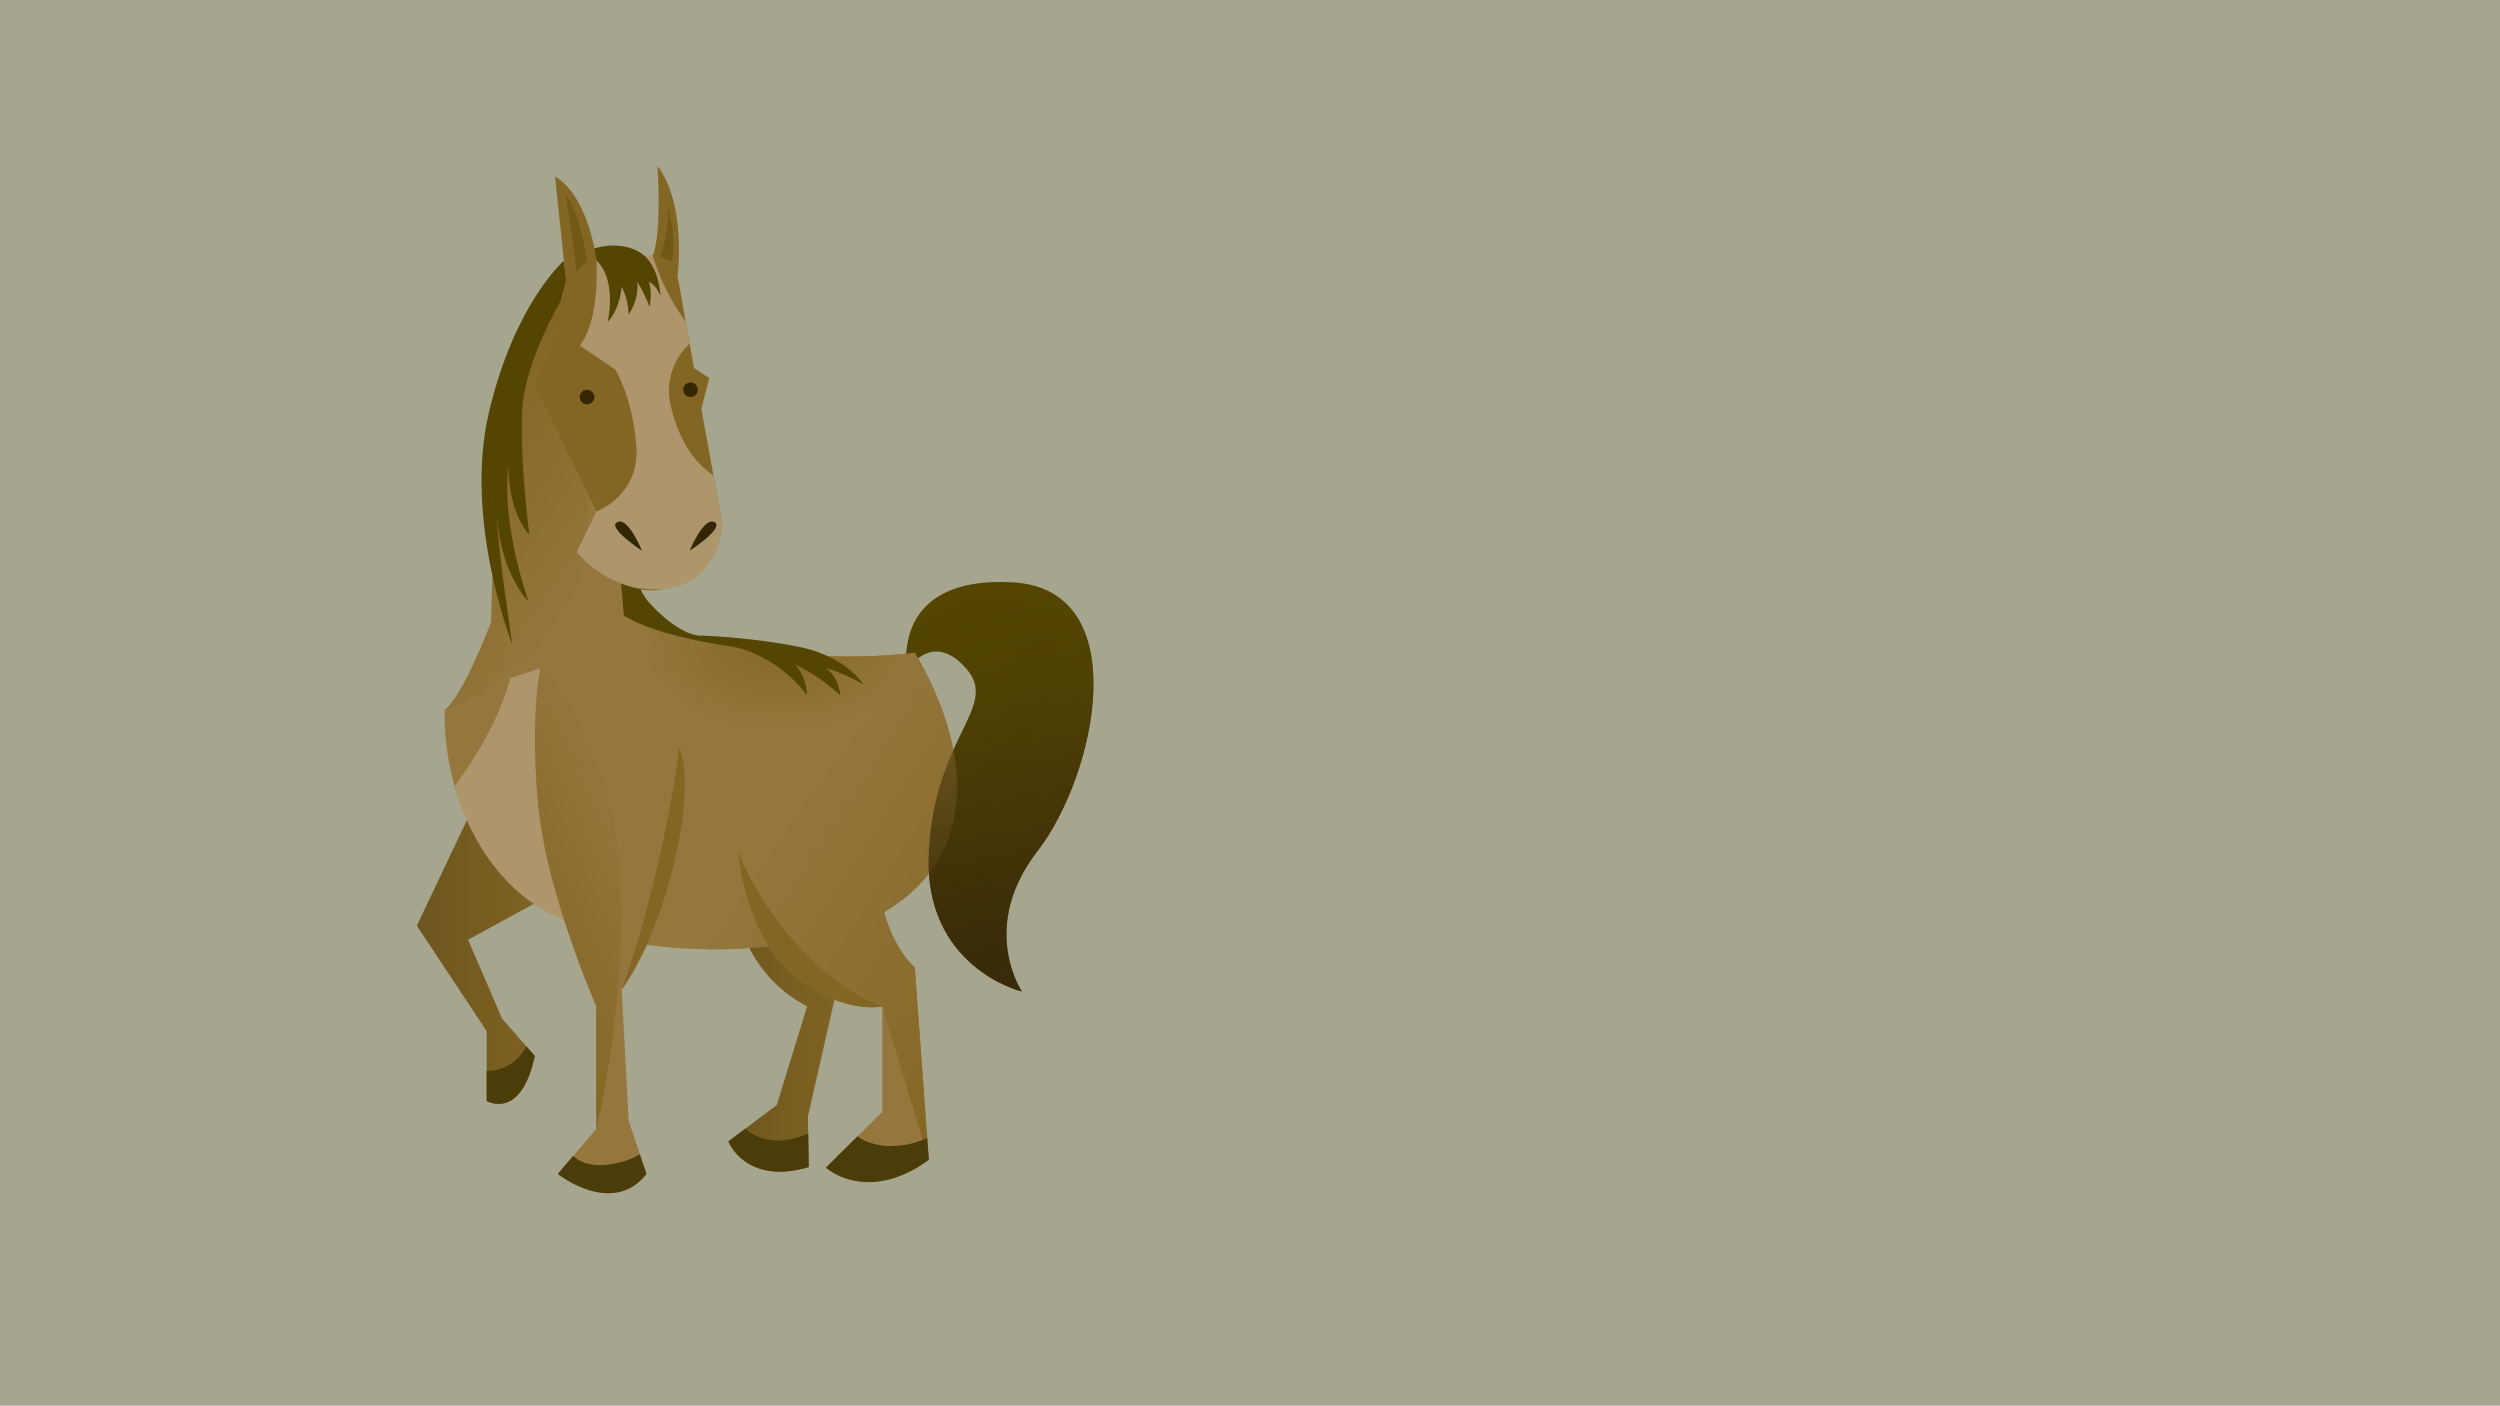 <svg xmlns="http://www.w3.org/2000/svg" xmlns:xlink="http://www.w3.org/1999/xlink" viewBox="0 0 1366 768"><rect x="0" y="0" width="1366" height="768" fill="#808080" stroke="none"/><defs><style>.cls-1{isolation:isolate;}.cls-2{opacity:0.3;}.cls-3{fill:#ffffb3;}.cls-11,.cls-4{fill:#544503;}.cls-5{fill:url(#Degradado_sin_nombre_12);}.cls-6{fill:url(#Degradado_sin_nombre_12-2);}.cls-7{fill:#95773e;}.cls-8{fill:#ae966c;}.cls-9{fill:#846624;}.cls-10{fill:#4b3d0a;}.cls-11{opacity:0.4;mix-blend-mode:multiply;}.cls-12{fill:url(#Degradado_sin_nombre_10);}.cls-13{fill:url(#Degradado_sin_nombre_10-2);}.cls-14{fill:url(#Degradado_sin_nombre_10-3);}.cls-15{fill:url(#Degradado_sin_nombre_17);}.cls-16{fill:#342600;}.cls-17{fill:url(#Degradado_sin_nombre_22);}</style><linearGradient id="Degradado_sin_nombre_12" x1="227.78" y1="522.28" x2="311.69" y2="522.28" gradientUnits="userSpaceOnUse"><stop offset="0" stop-color="#6c561e"/><stop offset="1" stop-color="#846624"/></linearGradient><linearGradient id="Degradado_sin_nombre_12-2" x1="398" y1="548.57" x2="467.31" y2="548.57" xlink:href="#Degradado_sin_nombre_12"/><linearGradient id="Degradado_sin_nombre_10" x1="353.29" y1="471.95" x2="276.53" y2="506.12" gradientUnits="userSpaceOnUse"><stop offset="0" stop-color="#95773e"/><stop offset="1" stop-color="#846624"/></linearGradient><linearGradient id="Degradado_sin_nombre_10-2" x1="428.17" y1="446.18" x2="569.65" y2="538.05" xlink:href="#Degradado_sin_nombre_10"/><linearGradient id="Degradado_sin_nombre_10-3" x1="330.03" y1="305.4" x2="248.34" y2="250.3" xlink:href="#Degradado_sin_nombre_10"/><radialGradient id="Degradado_sin_nombre_17" cx="426.75" cy="348.04" r="76.5" gradientTransform="translate(0 115.91) scale(1 0.67)" gradientUnits="userSpaceOnUse"><stop offset="0" stop-color="#846624"/><stop offset="1" stop-color="#95773e"/></radialGradient><linearGradient id="Degradado_sin_nombre_22" x1="532.38" y1="319" x2="575.04" y2="538.47" gradientUnits="userSpaceOnUse"><stop offset="0" stop-color="#544503" stop-opacity="0"/><stop offset="0.1" stop-color="#4f4104" stop-opacity="0.17"/><stop offset="0.45" stop-color="#433407" stop-opacity="0.62"/><stop offset="0.76" stop-color="#3b2d09" stop-opacity="0.9"/><stop offset="1" stop-color="#382a0a"/></linearGradient></defs><title>horse</title><g class="cls-1"><g id="Layer_1" data-name="Layer 1"><g class="cls-2"><rect class="cls-3" width="1366" height="768"/></g><path class="cls-4" d="M495.62,366.2s-9.63-51.82,57.76-48S599,423.58,566.81,465.12s-8.48,76.6-8.48,76.6-54.24-13-50.85-76.6,39-78.82,20.34-100S495.62,366.2,495.62,366.2Z" transform="translate(0 0)"/><path class="cls-5" d="M258.3,441.38,227.78,505.8l38.14,57.63v38.14s18.65,11,26.27-24.58l-17.8-20.34-18.65-43.18,55.94-30.56Z" transform="translate(0 0)"/><path class="cls-6" d="M399.51,461.43s-8.33,62.36,41.51,88.45l-16.61,53.92L398,623.67s9.39,24.18,43.89,14l-.42-27.76L462,519.69s-2.83-37,5.35-62.7Z" transform="translate(0 0)"/><path class="cls-7" d="M315.08,154.06s-44.92,35.6-46.62,185.62c0,0-14.41,39-25.43,48.31,0,0-8.48,127.14,138.15,130.53s165.28-83.06,118.66-161.89c0,0-82.66,11.83-156.38-20.29,0,0-14-89-8.05-156Z" transform="translate(0 0)"/><path class="cls-7" d="M283.72,429.52l42.1,120.36v67l-21,24.58s29.81,23.73,48.45,0l-9.75-28.82-3.81-71.86S374.41,493.61,371,433.59Z" transform="translate(0 0)"/><path class="cls-8" d="M309.47,503.14s-43.54-12.31-61.06-73.62c0,0,22.08-28,30.53-59l16.36-5.37S283,439.17,309.47,503.14Z" transform="translate(0 0)"/><path class="cls-9" d="M339.66,540.74s17.65-23.15,28.74-69.3,2.85-63.11,2.85-63.11S363.11,475.38,339.66,540.74Z" transform="translate(0 0)"/><path class="cls-10" d="M265.93,585.18v16.39s18.65,11,26.27-24.58l-4.61-5.26C283.32,579.75,275.37,585.39,265.93,585.18Z" transform="translate(0 0)"/><path class="cls-10" d="M407.26,616.7l-9.25,7s9.39,24.18,43.89,14l-.28-18.42a44.44,44.44,0,0,1-7.87,2.71C424.31,624.61,414.35,623,407.26,616.7Z" transform="translate(0 0)"/><path class="cls-10" d="M313.19,631.58l-8.42,9.83s29.81,23.73,48.45,0l-3.63-10.75a38.9,38.9,0,0,1-12.47,4.81C329.35,637.42,319.11,637.38,313.19,631.58Z" transform="translate(0 0)"/><path class="cls-11" d="M556.7,538.87a80.73,80.73,0,0,1-16.16-42.39c-4.24-44.92,22-82.21,35.6-122.9,7.63-22-10.17-45.77-32.21-46.62-19.84-1.86-40.11,10.34-48.59,28.31-.16,1.71-.21,3.29-.2,4.7,9.34-13.64,25.54-21.85,41.16-21.14,15.26.85,22.88,18.65,19.49,33.06-5.93,28-27.12,45.77-33.06,74.59A117.21,117.21,0,0,0,536.38,531a70,70,0,0,0,22,10.76A32.17,32.17,0,0,1,556.7,538.87Z" transform="translate(0 0)"/><path class="cls-12" d="M295.31,365.1s-5.66,22.7-1.42,72.51,31.93,112.25,31.93,112.25v67S371.59,430.37,295.31,365.1Z" transform="translate(0 0)"/><path class="cls-7" d="M403.23,465.12s3.39,45.77,30.51,67.81,48.31,17,48.31,17v57.63L451.25,638s22.33,20.34,56.23-4.24l-7.63-105.1s-19.49-17-20.34-54.24Z" transform="translate(0 0)"/><path class="cls-13" d="M381.2,518.51,499.86,356.63c32.27,54.56,34.29,112.17-16.77,141.71,0,0,5.08,20.27,16.77,30.34h0l7.63,105.1-25.43-83.91s-30.14,6.45-62.11-32.8h0S398.27,519.52,381.2,518.51Z" transform="translate(0 0)"/><path class="cls-9" d="M482.06,549.87s-21.19,5.09-48.31-17-30.51-67.81-30.51-67.81C413.58,492.71,444.78,536.55,482.06,549.87Z" transform="translate(0 0)"/><path class="cls-10" d="M483.75,626.15c-4.56-.51-10.93-1.92-15.14-5.33L451.25,638s22.33,20.34,56.23-4.24l-.87-11.94A48.47,48.47,0,0,1,483.75,626.15Z" transform="translate(0 0)"/><path class="cls-14" d="M315.08,154.06s-44.92,35.6-46.62,185.62c0,0-14.41,39-25.43,48.31,0,0,41-16.29,66.11-51.65S315.08,154.06,315.08,154.06Z" transform="translate(0 0)"/><path class="cls-15" d="M499.86,356.63s-82.66,11.83-156.38-20.29c0,0-.14,55.61,70.49,65.21S499.86,356.63,499.86,356.63Z" transform="translate(0 0)"/><path class="cls-4" d="M308,142.55s-26.86,23.37-40.84,82.7S279.91,352,279.91,352s-8.23-53.88-8.35-69.53c2.42,31.82,17.25,46.22,17.25,46.22s-15-41.68-11-73.74c.42,27.12,11.44,37.29,11.44,37.29s-6-46.62-3.64-71.62,20.93-56.52,20.93-56.52l3.17-11Z" transform="translate(0 0)"/><path class="cls-4" d="M334.82,249.42s4.78,63.5,20.1,80.09c18.39,19.92,29.23,17.8,29.23,17.8s27,.95,52.69,6.2,35,20.5,35,20.5-10.75-6.36-20.63-8.9c7.49,5.08,7.92,14.83,7.92,14.83a99,99,0,0,0-25-17c6.78,6.36,6.78,17,6.78,17s-13.6-20.49-39.87-26.5c0,0-41.07-5.19-60.14-17.1C340.94,336.33,335.68,279,334.82,249.42Z" transform="translate(0 0)"/><path class="cls-9" d="M383.22,223.32l4.34-16.7-8.33-5.46c-4.13-22.91-7.79-43.31-9-50.49,0,0,5.09-38.75-11-60,0,0,2.54,36.25-2.54,49l-30.79,2.54s-4-34.75-22.6-45.77l5.93,56.79s-11,47.31-17,57.14l33.62,69.15-10.74,22S338,327,362.55,321.88s32.21-34.75,32.21-34.75S389.13,256.08,383.22,223.32Z" transform="translate(0 0)"/><circle class="cls-16" cx="320.76" cy="216.95" r="3.98"/><circle class="cls-16" cx="377.3" cy="212.96" r="3.98"/><path class="cls-11" d="M320.76,142.55s-3.56-25.79-11.61-36c0,0,5.68,36.45,5.81,42Z" transform="translate(0 0)"/><path class="cls-11" d="M360.85,140.5s5-14.09,4.24-27.55c0,0,4.66,16.41,2.12,29.6Z" transform="translate(0 0)"/><path class="cls-8" d="M325.82,142.19s2.4,31.78-9,46.62l19.49,13.14s10.17,17.38,11.44,43.23-21.89,34.33-21.89,34.33l-10.74,22s17,22.88,47.46,20.34,32.21-34.75,32.21-34.75l-5-27.53s-16.46-8.35-23.24-37.57a35.1,35.1,0,0,1,10.28-34.24l-2.14-11.9a122.72,122.72,0,0,1-18.06-36.25Z" transform="translate(0 0)"/><path class="cls-4" d="M324.75,135.77s12.8-4.59,24.24,1.76,11.87,24.16,11.87,24.16-2.12-5.93-6.36-7.63c2.12,5.09.42,13.56.42,13.56s-3.39-8.9-6.78-13.56c1.27,9.75-4.66,17.8-4.66,17.8a36.68,36.68,0,0,0-3.81-15.26c-1.27,13.56-7.67,19.3-7.67,19.3s5.42-22.69-6.17-33.7Z" transform="translate(0 0)"/><path class="cls-16" d="M350.82,300.94s-7.63-18.65-13.56-15.68S350.82,300.94,350.82,300.94Z" transform="translate(0 0)"/><path class="cls-16" d="M376.81,300.94s7.63-18.65,13.56-15.68S376.81,300.94,376.81,300.94Z" transform="translate(0 0)"/><path class="cls-17" d="M499.86,356.63l-4.67,1c.62-14.56,8.29-42.22,58.19-39.37,67.4,3.85,45.64,105.36,13.43,146.89s-8.48,76.6-8.48,76.6-54.24-13-50.85-76.6,39-78.82,20.34-100c-11.16-12.68-20.5-9.79-26.2-5.42Z" transform="translate(0 0)"/></g></g></svg>